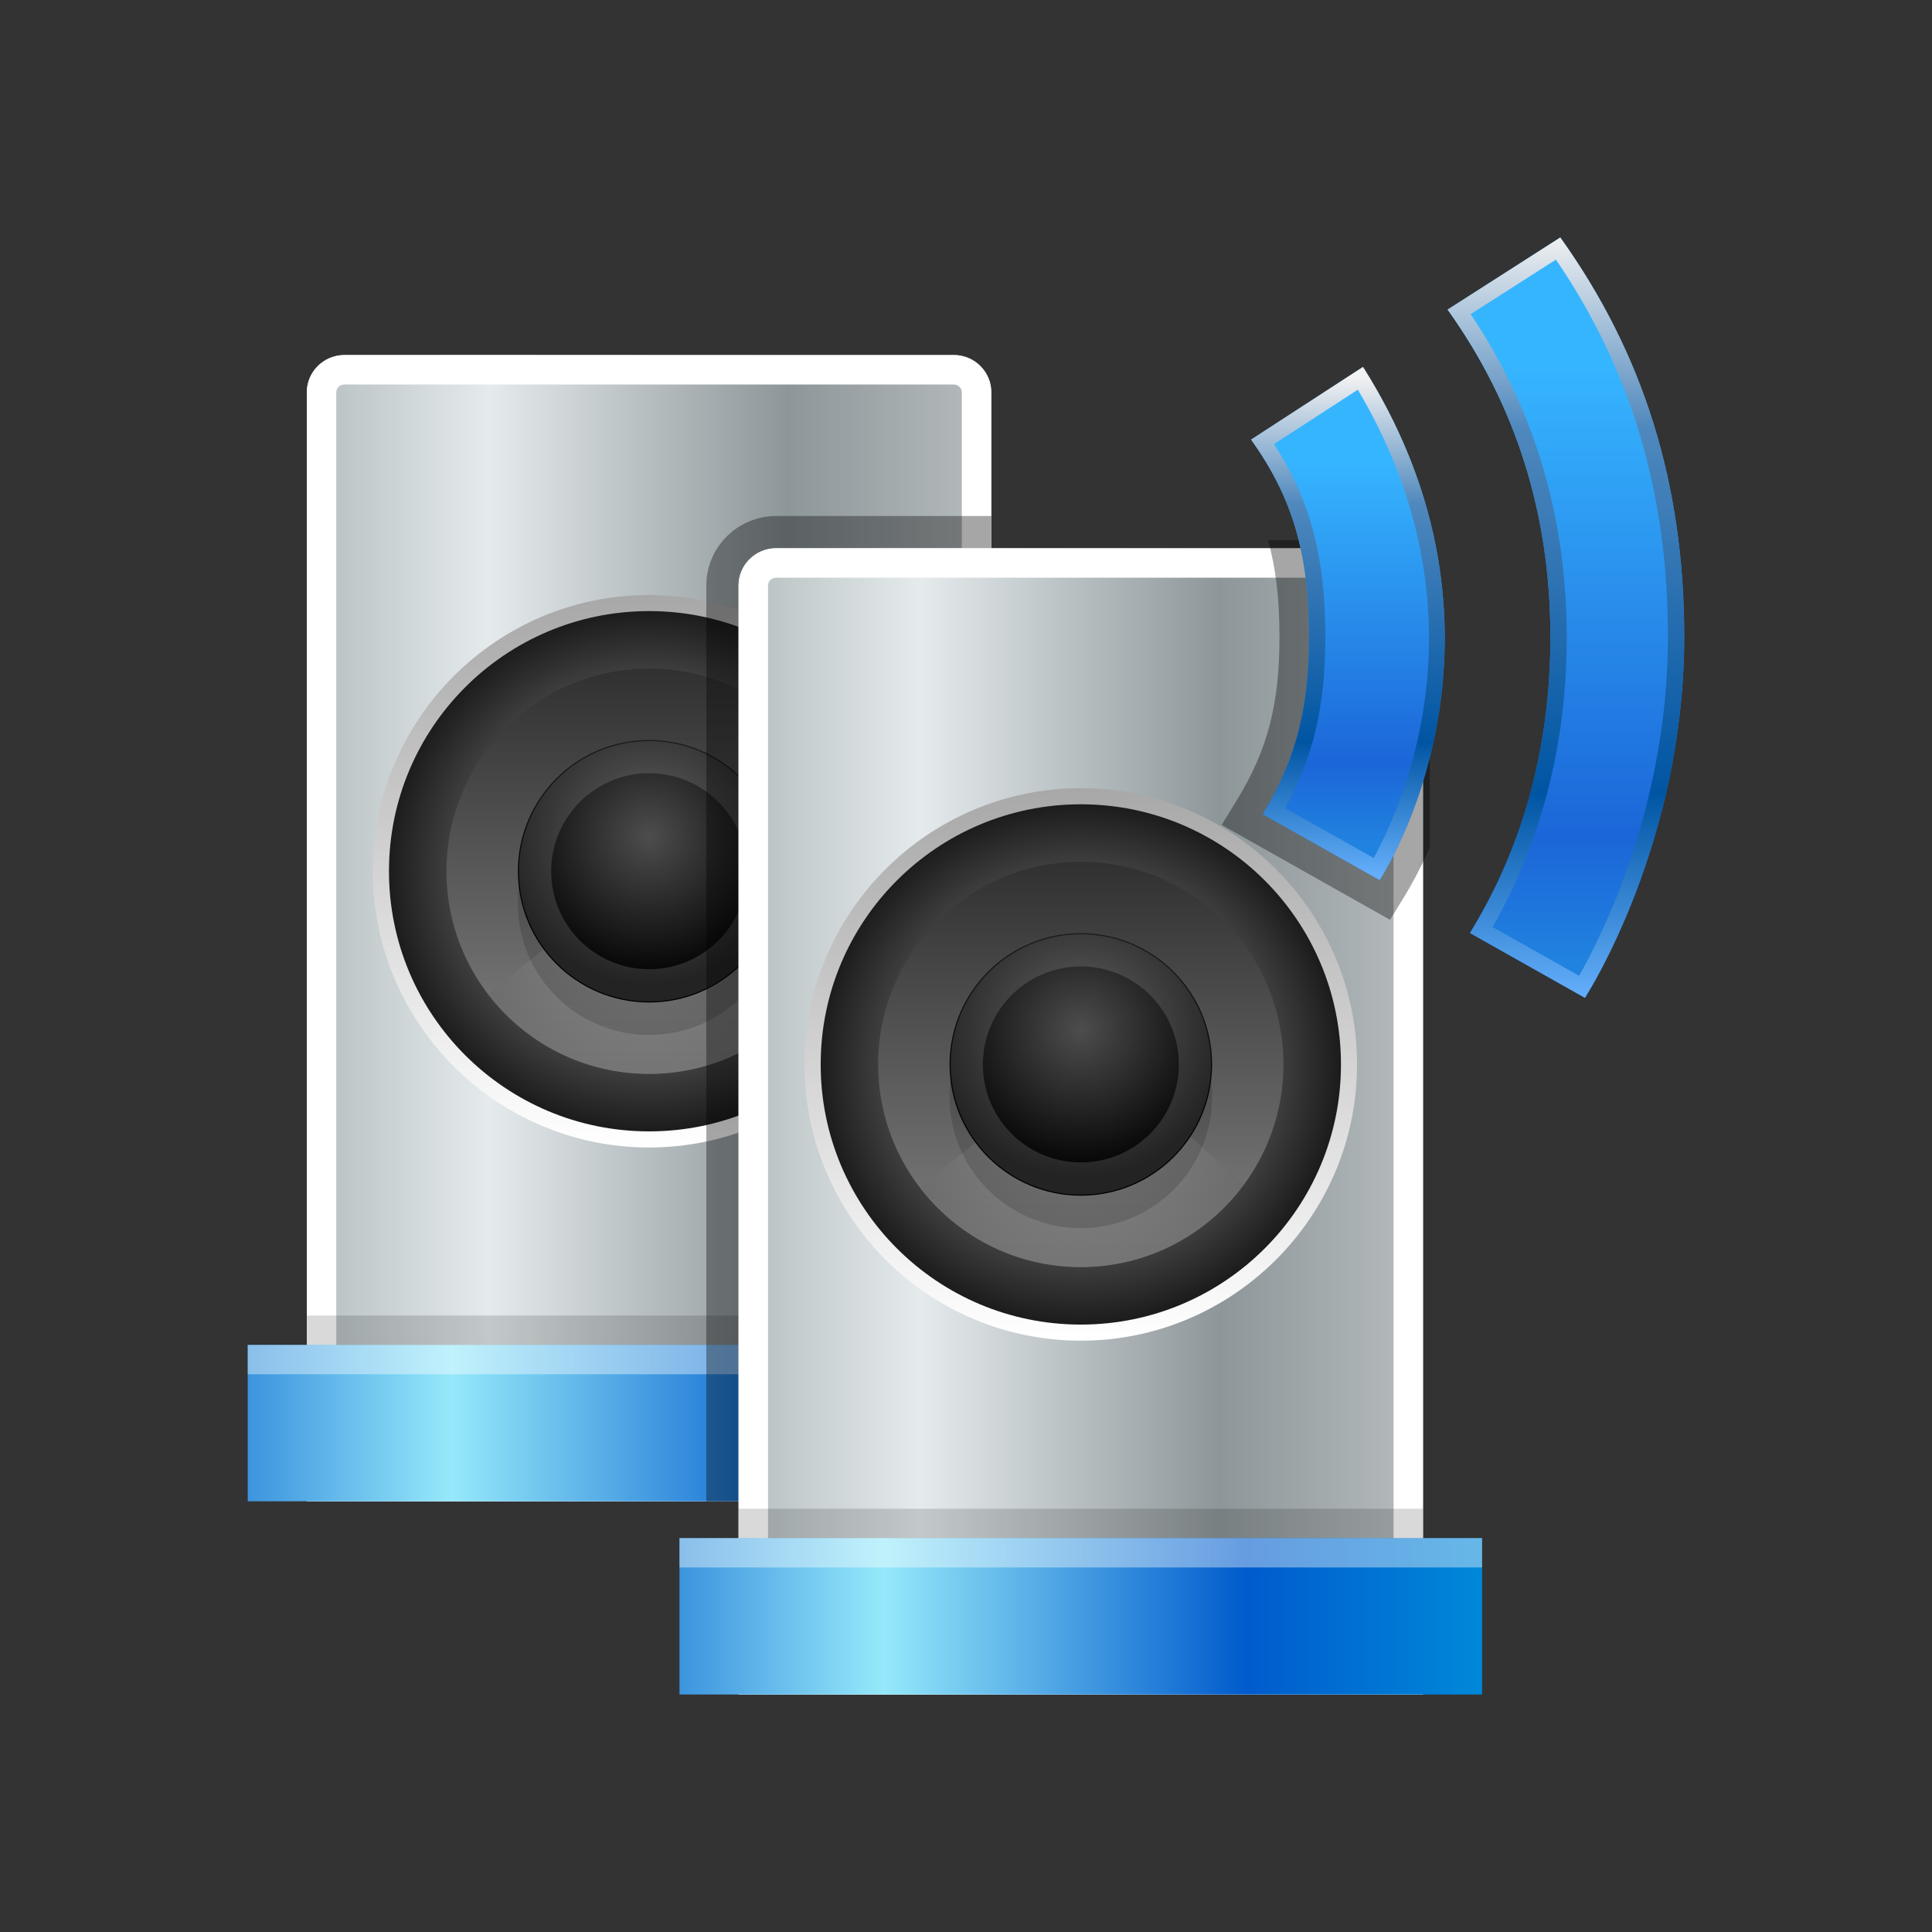 <?xml version="1.0" encoding="UTF-8"?>
<!DOCTYPE svg PUBLIC "-//W3C//DTD SVG 1.1 Tiny//EN" "http://www.w3.org/Graphics/SVG/1.1/DTD/svg11-tiny.dtd">
<svg baseProfile="tiny" height="60" viewBox="0 0 60 60" width="60" xmlns="http://www.w3.org/2000/svg" xmlns:xlink="http://www.w3.org/1999/xlink">
<rect x="0" y="0" width="60" height="60" fill="#333333" stroke="none"/>
<g>
<linearGradient gradientUnits="userSpaceOnUse" id="SVGID_1_" x1="9.528" x2="30.786" y1="28.825" y2="28.825">
<stop offset="0" style="stop-color:#B4BDBF"/>
<stop offset="0.267" style="stop-color:#E5EBED"/>
<stop offset="0.703" style="stop-color:#8D9699"/>
<stop offset="1" style="stop-color:#B7BDBF"/>
</linearGradient>
<path d="M29.62,11.025H10.696c-0.643,0-1.168,0.52-1.168,1.156v34.443h21.258V12.182  C30.786,11.545,30.263,11.025,29.62,11.025z" fill="url(#SVGID_1_)"/>
<path d="M29.62,11.025c0.643,0,1.166,0.52,1.166,1.156v34.443H9.528V12.182c0-0.637,0.525-1.156,1.168-1.156H29.62   M29.62,11.941H10.696c-0.136,0-0.252,0.11-0.252,0.24v33.525H29.87V12.182C29.87,12.052,29.755,11.941,29.62,11.941L29.62,11.941z" fill="#FFFFFF"/>
<linearGradient gradientUnits="userSpaceOnUse" id="SVGID_2_" x1="7.694" x2="32.487" y1="44.196" y2="44.196">
<stop offset="0" style="stop-color:#3C94DE"/>
<stop offset="0.255" style="stop-color:#96E9FA"/>
<stop offset="0.709" style="stop-color:#005BCC"/>
<stop offset="1" style="stop-color:#0087D9"/>
</linearGradient>
<rect fill="url(#SVGID_2_)" height="4.857" width="24.926" x="7.694" y="41.767"/>
<rect fill="#FFFFFF" fill-opacity="0.4" height="0.912" stroke-opacity="0.4" width="24.926" x="7.694" y="41.767"/>
<rect fill-opacity="0.15" height="0.912" stroke-opacity="0.15" width="21.258" x="9.528" y="40.855"/>
<linearGradient gradientUnits="userSpaceOnUse" id="SVGID_3_" x1="20.157" x2="20.157" y1="35.636" y2="18.5">
<stop offset="0" style="stop-color:#FFFFFF"/>
<stop offset="1" style="stop-color:#A8A8A8"/>
</linearGradient>
<path d="M20.158,35.636c-4.729,0-8.581-3.85-8.581-8.579c0-4.73,3.852-8.579,8.581-8.579  c4.73,0,8.579,3.849,8.579,8.579C28.737,31.787,24.889,35.636,20.158,35.636L20.158,35.636z" fill="url(#SVGID_3_)"/>
<radialGradient cx="91.272" cy="80.064" gradientTransform="matrix(0.612 0 0 0.612 -35.717 -21.958)" gradientUnits="userSpaceOnUse" id="SVGID_4_" r="13.197">
<stop offset="0" style="stop-color:#636363"/>
<stop offset="0.333" style="stop-color:#808080"/>
<stop offset="1" style="stop-color:#1C1C1C"/>
</radialGradient>
<circle cx="20.159" cy="27.057" fill="url(#SVGID_4_)" r="8.079"/>
<linearGradient gradientUnits="userSpaceOnUse" id="SVGID_5_" x1="20.158" x2="20.158" y1="33.177" y2="20.853">
<stop offset="0" style="stop-color:#808080"/>
<stop offset="1" style="stop-color:#313131"/>
</linearGradient>
<circle cx="20.158" cy="27.057" fill="url(#SVGID_5_)" r="6.293"/>
<radialGradient cx="91.22" cy="80.513" gradientTransform="matrix(0.612 0 0 0.612 -35.717 -21.958)" gradientUnits="userSpaceOnUse" id="SVGID_6_" r="9.879">
<stop offset="0" style="stop-color:#B4B4B4"/>
<stop offset="1" style="stop-color:#696969"/>
</radialGradient>
<path d="M25.224,30.779l-2.077-1.844h-5.596l-2.383,1.945c1.15,1.498,2.955,2.469,4.99,2.469  C22.24,33.349,24.078,32.333,25.224,30.779z" fill="url(#SVGID_6_)" fill-opacity="0.5" stroke-opacity="0.5"/>
<circle cx="20.159" cy="28.064" fill-opacity="0.15" r="4.077" stroke-opacity="0.15"/>
<radialGradient cx="91.297" cy="78.318" gradientTransform="matrix(0.612 0 0 0.612 -35.717 -21.958)" gradientUnits="userSpaceOnUse" id="SVGID_7_" r="7.499">
<stop offset="0" style="stop-color:#4D4D4D"/>
<stop offset="1" style="stop-color:#000000"/>
</radialGradient>
<circle cx="20.159" cy="27.057" fill="url(#SVGID_7_)" r="4.077"/>
<circle cx="20.16" cy="27.057" fill="none" fill-opacity="0.15" r="3.543" stroke="#EBEBEB" stroke-opacity="0.15"/>
<path d="M30.786,46.625h1.834v-3.945v-0.912h-1.834v-0.912v-24.83h-6.683c-1.195,0-2.168,0.968-2.168,2.156v28.443  H30.786z" fill-opacity="0.35" stroke-opacity="0.35"/>
<linearGradient gradientUnits="userSpaceOnUse" id="SVGID_8_" x1="22.936" x2="44.193" y1="34.825" y2="34.825">
<stop offset="0" style="stop-color:#B4BDBF"/>
<stop offset="0.267" style="stop-color:#E5EBED"/>
<stop offset="0.703" style="stop-color:#8D9699"/>
<stop offset="1" style="stop-color:#B7BDBF"/>
</linearGradient>
<path d="M43.027,17.025H24.104c-0.643,0-1.168,0.52-1.168,1.156v34.443h21.258V18.181  C44.193,17.544,43.67,17.025,43.027,17.025z" fill="url(#SVGID_8_)"/>
<path d="M43.027,17.025c0.643,0,1.166,0.52,1.166,1.156v34.443H22.936V18.181c0-0.637,0.525-1.156,1.168-1.156  H43.027 M43.027,17.941H24.104c-0.137,0-0.252,0.111-0.252,0.24v33.525h19.426V18.181C43.277,18.052,43.162,17.941,43.027,17.941  L43.027,17.941z" fill="#FFFFFF"/>
<linearGradient gradientUnits="userSpaceOnUse" id="SVGID_9_" x1="21.102" x2="45.894" y1="50.196" y2="50.196">
<stop offset="0" style="stop-color:#3C94DE"/>
<stop offset="0.255" style="stop-color:#96E9FA"/>
<stop offset="0.709" style="stop-color:#005BCC"/>
<stop offset="1" style="stop-color:#0087D9"/>
</linearGradient>
<rect fill="url(#SVGID_9_)" height="4.857" width="24.926" x="21.102" y="47.767"/>
<rect fill="#FFFFFF" fill-opacity="0.4" height="0.912" stroke-opacity="0.4" width="24.926" x="21.102" y="47.767"/>
<rect fill-opacity="0.15" height="0.912" stroke-opacity="0.15" width="21.258" x="22.936" y="46.855"/>
<linearGradient gradientUnits="userSpaceOnUse" id="SVGID_10_" x1="33.565" x2="33.565" y1="41.636" y2="24.5">
<stop offset="0" style="stop-color:#FFFFFF"/>
<stop offset="1" style="stop-color:#A8A8A8"/>
</linearGradient>
<path d="M33.565,41.636c-4.729,0-8.581-3.85-8.581-8.579c0-4.73,3.852-8.579,8.581-8.579  c4.73,0,8.579,3.849,8.579,8.579C42.145,37.787,38.296,41.636,33.565,41.636L33.565,41.636z" fill="url(#SVGID_10_)"/>
<radialGradient cx="113.172" cy="89.865" gradientTransform="matrix(0.612 0 0 0.612 -35.717 -21.958)" gradientUnits="userSpaceOnUse" id="SVGID_11_" r="13.197">
<stop offset="0" style="stop-color:#636363"/>
<stop offset="0.333" style="stop-color:#808080"/>
<stop offset="1" style="stop-color:#1C1C1C"/>
</radialGradient>
<circle cx="33.566" cy="33.057" fill="url(#SVGID_11_)" r="8.079"/>
<linearGradient gradientUnits="userSpaceOnUse" id="SVGID_12_" x1="33.565" x2="33.565" y1="39.177" y2="26.853">
<stop offset="0" style="stop-color:#808080"/>
<stop offset="1" style="stop-color:#313131"/>
</linearGradient>
<circle cx="33.565" cy="33.057" fill="url(#SVGID_12_)" r="6.293"/>
<radialGradient cx="113.12" cy="90.314" gradientTransform="matrix(0.612 0 0 0.612 -35.717 -21.958)" gradientUnits="userSpaceOnUse" id="SVGID_13_" r="9.879">
<stop offset="0" style="stop-color:#B4B4B4"/>
<stop offset="1" style="stop-color:#696969"/>
</radialGradient>
<path d="M38.631,36.779l-2.077-1.844h-5.596l-2.383,1.945c1.151,1.498,2.955,2.469,4.99,2.469  C35.647,39.349,37.485,38.333,38.631,36.779z" fill="url(#SVGID_13_)" fill-opacity="0.5" stroke-opacity="0.5"/>
<circle cx="33.566" cy="34.064" fill-opacity="0.15" r="4.077" stroke-opacity="0.15"/>
<radialGradient cx="113.197" cy="88.119" gradientTransform="matrix(0.612 0 0 0.612 -35.717 -21.958)" gradientUnits="userSpaceOnUse" id="SVGID_14_" r="7.498">
<stop offset="0" style="stop-color:#4D4D4D"/>
<stop offset="1" style="stop-color:#000000"/>
</radialGradient>
<circle cx="33.566" cy="33.057" fill="url(#SVGID_14_)" r="4.077"/>
<circle cx="33.567" cy="33.057" fill="none" fill-opacity="0.15" r="3.543" stroke="#EBEBEB" stroke-opacity="0.15"/>
<linearGradient gradientUnits="userSpaceOnUse" id="SVGID_15_" x1="48.631" x2="48.631" y1="7.831" y2="29.924">
<stop offset="0" style="stop-color:#36B5FF"/>
<stop offset="0.158" style="stop-color:#36B5FF"/>
<stop offset="0.824" style="stop-color:#1B66D8"/>
<stop offset="1" style="stop-color:#2183E0"/>
</linearGradient>
<path d="M48.456,7.375l-3.5,2.24c2.092,2.92,3.193,6.302,3.193,10.162c0,3.406-0.834,6.49-2.498,9.199  l3.57,2.012c0.102-0.162,3.084-4.83,3.084-11.211C52.306,15.02,51.034,10.977,48.456,7.375z" fill="url(#SVGID_15_)"/>
<path d="M44.401,17.931c0-0.637-0.523-1.156-1.166-1.156H39.38c0.246,0.875,0.355,1.84,0.355,3.002  c0,2.086-0.365,3.496-1.3,5.033l-0.495,0.809l5.229,2.947l0.463-0.754c0.166-0.273,0.455-0.783,0.77-1.488V17.931z" fill-opacity="0.35" stroke-opacity="0.35"/>
<linearGradient gradientUnits="userSpaceOnUse" id="SVGID_16_" x1="41.861" x2="41.861" y1="12.048" y2="26.224">
<stop offset="0" style="stop-color:#36B5FF"/>
<stop offset="0.158" style="stop-color:#36B5FF"/>
<stop offset="0.824" style="stop-color:#1B66D8"/>
<stop offset="1" style="stop-color:#2183E0"/>
</linearGradient>
<path d="M42.329,11.395l-3.475,2.257c1.342,1.872,1.799,3.651,1.799,6.125c0,2.168-0.383,3.781-1.436,5.51  l3.632,2.047C44.296,24.968,46.804,18.484,42.329,11.395z" fill="url(#SVGID_16_)"/>
<linearGradient gradientUnits="userSpaceOnUse" id="SVGID_17_" x1="48.631" x2="48.631" y1="7.241" y2="30.942">
<stop offset="0" style="stop-color:#F2F2F2"/>
<stop offset="0.255" style="stop-color:#4F88BD"/>
<stop offset="0.733" style="stop-color:#0055A3"/>
<stop offset="1" style="stop-color:#64AEFB"/>
</linearGradient>
<path d="M48.321,8.063c2.34,3.43,3.479,7.265,3.479,11.714c0,5.178-2.012,9.207-2.76,10.527l-2.688-1.516  c1.528-2.67,2.304-5.699,2.304-9.012c0-3.707-1.004-7.075-2.984-10.019L48.321,8.063 M48.456,7.375l-3.5,2.24  c2.092,2.92,3.193,6.302,3.193,10.162c0,3.406-0.834,6.49-2.498,9.199l3.57,2.012c0.102-0.162,3.084-4.83,3.084-11.211  C52.306,15.02,51.034,10.977,48.456,7.375L48.456,7.375z" fill="url(#SVGID_17_)"/>
<linearGradient gradientUnits="userSpaceOnUse" id="SVGID_18_" x1="41.861" x2="41.861" y1="11.71" y2="27.166">
<stop offset="0" style="stop-color:#F2F2F2"/>
<stop offset="0.255" style="stop-color:#4F88BD"/>
<stop offset="0.733" style="stop-color:#0055A3"/>
<stop offset="1" style="stop-color:#64AEFB"/>
</linearGradient>
<path d="M42.169,12.102c4.025,6.789,1.52,12.66,0.492,14.544l-2.748-1.549c0.881-1.6,1.246-3.18,1.246-5.32  c0-2.477-0.467-4.252-1.596-5.984L42.169,12.102 M42.329,11.395l-3.475,2.257c1.342,1.872,1.799,3.651,1.799,6.125  c0,2.168-0.383,3.781-1.436,5.51l3.632,2.047C44.296,24.968,46.804,18.484,42.329,11.395L42.329,11.395z" fill="url(#SVGID_18_)"/>
<rect fill="none" height="60" width="60"/>
</g>
</svg>
